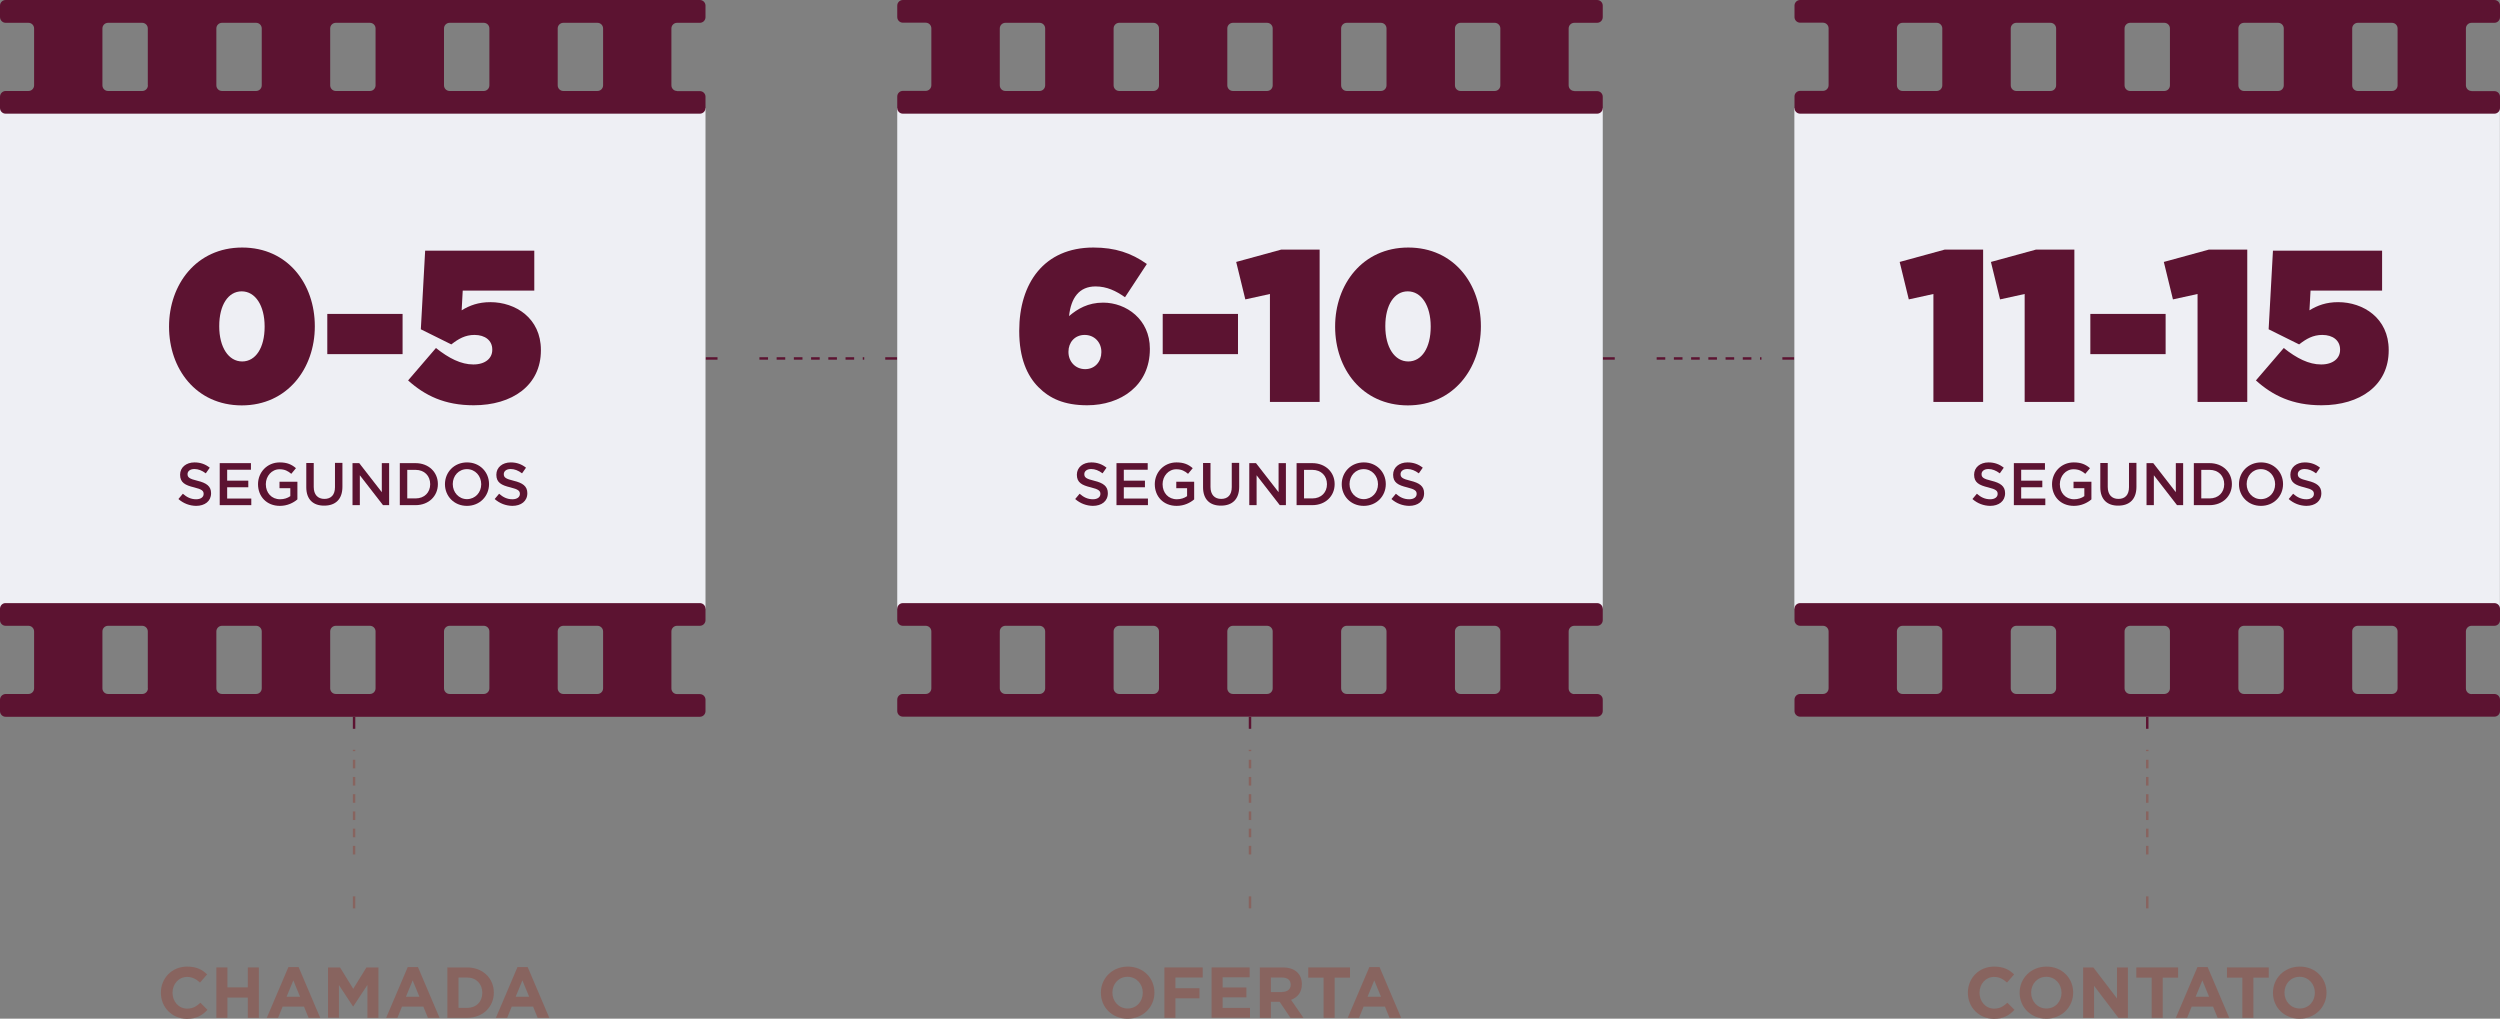 <svg width="508" height="207" viewBox="0 0 508 207" fill="none" xmlns="http://www.w3.org/2000/svg">
<rect x="0" y="0" width="508" height="207" fill="#808080" stroke="none"/>
<g clip-path="url(#clip0)">
<path d="M143.358 72.838H145.798" stroke="#5C1331" stroke-width="0.5" stroke-miterlimit="10"/>
<path d="M154.313 72.838H175.612" stroke="#5C1331" stroke-width="0.5" stroke-miterlimit="10" stroke-dasharray="1.75 1.75"/>
<path d="M179.881 72.838H182.321" stroke="#5C1331" stroke-width="0.5" stroke-miterlimit="10"/>
<path d="M71.948 184.583V182.143" stroke="#88645F" stroke-width="0.5" stroke-miterlimit="10"/>
<path d="M71.948 173.63V152.359" stroke="#88645F" stroke-width="0.5" stroke-miterlimit="10" stroke-dasharray="1.75 1.75"/>
<path d="M71.948 148.091V145.651" stroke="#5C1331" stroke-width="0.5" stroke-miterlimit="10"/>
<path d="M325.679 72.838H328.119" stroke="#5C1331" stroke-width="0.5" stroke-miterlimit="10"/>
<path d="M336.634 72.838H357.932" stroke="#5C1331" stroke-width="0.5" stroke-miterlimit="10" stroke-dasharray="1.75 1.75"/>
<path d="M362.177 72.838H364.617" stroke="#5C1331" stroke-width="0.5" stroke-miterlimit="10"/>
<path d="M143.358 21.954H0V123.673H143.358V21.954Z" fill="#EEEFF4"/>
<path d="M137.576 18.49C136.942 18.49 136.43 17.978 136.43 17.343V5.781C136.43 5.147 136.942 4.635 137.576 4.635H142.212C142.846 4.635 143.358 4.122 143.358 3.488V1.146C143.358 0.512 142.846 0 142.212 0H1.147C0.512 0 0 0.512 0 1.146V3.464C0 4.098 0.512 4.635 1.147 4.635H5.782C6.416 4.635 6.929 5.147 6.929 5.781V17.343C6.929 17.978 6.416 18.49 5.782 18.49H1.147C0.512 18.49 0 19.027 0 19.661V21.954C0 22.588 0.512 23.1 1.147 23.1H142.212C142.846 23.1 143.358 22.588 143.358 21.954V19.661C143.358 19.027 142.846 18.514 142.212 18.514H137.576V18.49ZM30.057 17.343C30.057 17.978 29.545 18.49 28.911 18.49H21.957C21.323 18.49 20.811 17.978 20.811 17.343V5.781C20.811 5.147 21.323 4.635 21.957 4.635H28.886C29.521 4.635 30.033 5.147 30.033 5.781V17.343H30.057ZM53.186 17.343C53.186 17.978 52.674 18.49 52.039 18.49H45.111C44.476 18.49 43.964 17.978 43.964 17.343V5.781C43.964 5.147 44.476 4.635 45.111 4.635H52.039C52.674 4.635 53.186 5.147 53.186 5.781V17.343ZM76.315 17.343C76.315 17.978 75.802 18.49 75.168 18.49H68.239C67.605 18.49 67.093 17.978 67.093 17.343V5.781C67.093 5.147 67.605 4.635 68.239 4.635H75.168C75.802 4.635 76.315 5.147 76.315 5.781V17.343ZM99.443 17.343C99.443 17.978 98.931 18.49 98.297 18.49H91.368C90.734 18.49 90.221 17.978 90.221 17.343V5.781C90.221 5.147 90.734 4.635 91.368 4.635H98.297C98.931 4.635 99.443 5.147 99.443 5.781V17.343ZM122.548 17.343C122.548 17.978 122.035 18.49 121.401 18.49H114.472C113.838 18.49 113.325 17.978 113.325 17.343V5.781C113.325 5.147 113.838 4.635 114.472 4.635H121.401C122.035 4.635 122.548 5.147 122.548 5.781V17.343Z" fill="#5C1331"/>
<path d="M137.576 141.041C136.942 141.041 136.43 140.529 136.43 139.895V128.308C136.43 127.674 136.942 127.161 137.576 127.161H142.212C142.846 127.161 143.358 126.649 143.358 126.015V123.698C143.358 123.063 142.846 122.551 142.212 122.551H1.147C0.512 122.527 0 123.063 0 123.698V126.015C0 126.649 0.512 127.161 1.147 127.161H5.782C6.416 127.161 6.929 127.674 6.929 128.308V139.87C6.929 140.504 6.416 141.017 5.782 141.017H1.147C0.512 141.041 0 141.553 0 142.188V144.505C0 145.139 0.512 145.651 1.147 145.651H142.212C142.846 145.651 143.358 145.139 143.358 144.505V142.188C143.358 141.553 142.846 141.041 142.212 141.041H137.576ZM30.057 139.87C30.057 140.504 29.545 141.017 28.911 141.017H21.957C21.323 141.017 20.811 140.504 20.811 139.87V128.308C20.811 127.674 21.323 127.161 21.957 127.161H28.886C29.521 127.161 30.033 127.674 30.033 128.308V139.87H30.057ZM53.186 139.87C53.186 140.504 52.674 141.017 52.039 141.017H45.111C44.476 141.017 43.964 140.504 43.964 139.87V128.308C43.964 127.674 44.476 127.161 45.111 127.161H52.039C52.674 127.161 53.186 127.674 53.186 128.308V139.87ZM76.315 139.87C76.315 140.504 75.802 141.017 75.168 141.017H68.239C67.605 141.017 67.093 140.504 67.093 139.87V128.308C67.093 127.674 67.605 127.161 68.239 127.161H75.168C75.802 127.161 76.315 127.674 76.315 128.308V139.87ZM99.443 139.87C99.443 140.504 98.931 141.017 98.297 141.017H91.368C90.734 141.017 90.221 140.504 90.221 139.87V128.308C90.221 127.674 90.734 127.161 91.368 127.161H98.297C98.931 127.161 99.443 127.674 99.443 128.308V139.87ZM122.548 139.87C122.548 140.504 122.035 141.017 121.401 141.017H114.472C113.838 141.017 113.325 140.504 113.325 139.87V128.308C113.325 127.674 113.838 127.161 114.472 127.161H121.401C122.035 127.161 122.548 127.674 122.548 128.308V139.87Z" fill="#5C1331"/>
<path d="M325.679 21.954H182.321V123.673H325.679V21.954Z" fill="#EEEFF4"/>
<path d="M319.897 18.49C319.263 18.49 318.75 17.978 318.75 17.343V5.781C318.75 5.147 319.263 4.635 319.897 4.635H324.533C325.167 4.635 325.679 4.122 325.679 3.488V1.146C325.679 0.512 325.167 0 324.533 0H183.467C182.833 0 182.321 0.512 182.321 1.146V3.464C182.321 4.098 182.833 4.61 183.467 4.61H188.103C188.737 4.61 189.25 5.123 189.25 5.757V17.319C189.25 17.953 188.737 18.466 188.103 18.466H183.467C182.833 18.466 182.321 18.978 182.321 19.612V21.954C182.321 22.588 182.833 23.1 183.467 23.1H324.533C325.167 23.1 325.679 22.588 325.679 21.954V19.661C325.679 19.027 325.167 18.514 324.533 18.514H319.897V18.49ZM212.378 17.343C212.378 17.978 211.866 18.49 211.232 18.49H204.303C203.668 18.49 203.156 17.978 203.156 17.343V5.781C203.156 5.147 203.668 4.635 204.303 4.635H211.232C211.866 4.635 212.378 5.147 212.378 5.781V17.343ZM235.507 17.343C235.507 17.978 234.995 18.49 234.36 18.49H227.431C226.797 18.49 226.285 17.978 226.285 17.343V5.781C226.285 5.147 226.797 4.635 227.431 4.635H234.36C234.995 4.635 235.507 5.147 235.507 5.781V17.343ZM258.611 17.343C258.611 17.978 258.099 18.49 257.464 18.49H250.536C249.901 18.49 249.389 17.978 249.389 17.343V5.781C249.389 5.147 249.901 4.635 250.536 4.635H257.464C258.099 4.635 258.611 5.147 258.611 5.781V17.343ZM281.74 17.343C281.74 17.978 281.227 18.49 280.593 18.49H273.664C273.03 18.49 272.518 17.978 272.518 17.343V5.781C272.518 5.147 273.03 4.635 273.664 4.635H280.593C281.227 4.635 281.74 5.147 281.74 5.781V17.343ZM304.868 17.343C304.868 17.978 304.356 18.49 303.722 18.49H296.793C296.158 18.49 295.646 17.978 295.646 17.343V5.781C295.646 5.147 296.158 4.635 296.793 4.635H303.722C304.356 4.635 304.868 5.147 304.868 5.781V17.343Z" fill="#5C1331"/>
<path d="M319.897 141.041C319.263 141.041 318.75 140.529 318.75 139.895V128.308C318.75 127.674 319.263 127.161 319.897 127.161H324.533C325.167 127.161 325.679 126.649 325.679 126.015V123.697C325.679 123.063 325.167 122.551 324.533 122.551H183.467C182.833 122.551 182.321 123.063 182.321 123.697V126.015C182.321 126.649 182.833 127.161 183.467 127.161H188.103C188.737 127.161 189.25 127.674 189.25 128.308V139.87C189.25 140.504 188.737 141.017 188.103 141.017H183.467C182.833 141.017 182.321 141.529 182.321 142.163V144.48C182.321 145.115 182.833 145.627 183.467 145.627H324.533C325.167 145.627 325.679 145.115 325.679 144.48V142.163C325.679 141.529 325.167 141.017 324.533 141.017H319.897V141.041ZM212.378 139.87C212.378 140.504 211.866 141.017 211.232 141.017H204.303C203.668 141.017 203.156 140.504 203.156 139.87V128.308C203.156 127.674 203.668 127.161 204.303 127.161H211.232C211.866 127.161 212.378 127.674 212.378 128.308V139.87ZM235.507 139.87C235.507 140.504 234.995 141.017 234.36 141.017H227.431C226.797 141.017 226.285 140.504 226.285 139.87V128.308C226.285 127.674 226.797 127.161 227.431 127.161H234.36C234.995 127.161 235.507 127.674 235.507 128.308V139.87ZM258.611 139.87C258.611 140.504 258.099 141.017 257.464 141.017H250.536C249.901 141.017 249.389 140.504 249.389 139.87V128.308C249.389 127.674 249.901 127.161 250.536 127.161H257.464C258.099 127.161 258.611 127.674 258.611 128.308V139.87ZM281.74 139.87C281.74 140.504 281.227 141.017 280.593 141.017H273.664C273.03 141.017 272.518 140.504 272.518 139.87V128.308C272.518 127.674 273.03 127.161 273.664 127.161H280.593C281.227 127.161 281.74 127.674 281.74 128.308V139.87ZM304.868 139.87C304.868 140.504 304.356 141.017 303.722 141.017H296.793C296.158 141.017 295.646 140.504 295.646 139.87V128.308C295.646 127.674 296.158 127.161 296.793 127.161H303.722C304.356 127.161 304.868 127.674 304.868 128.308V139.87Z" fill="#5C1331"/>
<path d="M507.976 21.954H364.617V123.673H507.976V21.954Z" fill="#EEEFF4"/>
<path d="M502.218 18.49C501.584 18.49 501.072 17.978 501.072 17.343V5.781C501.072 5.147 501.584 4.635 502.218 4.635H506.854C507.488 4.635 508.001 4.122 508.001 3.488V1.146C508.001 0.512 507.488 0 506.854 0H365.789C365.155 0 364.642 0.512 364.642 1.146V3.464C364.642 4.098 365.155 4.61 365.789 4.61H370.424C371.059 4.61 371.571 5.123 371.571 5.757V17.319C371.571 17.953 371.059 18.466 370.424 18.466H365.789C365.155 18.466 364.642 18.978 364.642 19.612V21.954C364.642 22.588 365.155 23.1 365.789 23.1H506.854C507.488 23.1 508.001 22.588 508.001 21.954V19.661C508.001 19.027 507.488 18.514 506.854 18.514H502.218V18.49ZM394.675 17.343C394.675 17.978 394.163 18.49 393.529 18.49H386.6C385.965 18.49 385.453 17.978 385.453 17.343V5.781C385.453 5.147 385.965 4.635 386.6 4.635H393.529C394.163 4.635 394.675 5.147 394.675 5.781V17.343ZM417.804 17.343C417.804 17.978 417.292 18.49 416.657 18.49H409.728C409.094 18.49 408.582 17.978 408.582 17.343V5.781C408.582 5.147 409.094 4.635 409.728 4.635H416.657C417.292 4.635 417.804 5.147 417.804 5.781V17.343ZM440.932 17.343C440.932 17.978 440.42 18.49 439.786 18.49H432.857C432.223 18.49 431.71 17.978 431.71 17.343V5.781C431.71 5.147 432.223 4.635 432.857 4.635H439.786C440.42 4.635 440.932 5.147 440.932 5.781V17.343ZM464.061 17.343C464.061 17.978 463.549 18.49 462.914 18.49H455.986C455.351 18.49 454.839 17.978 454.839 17.343V5.781C454.839 5.147 455.351 4.635 455.986 4.635H462.914C463.549 4.635 464.061 5.147 464.061 5.781V17.343ZM487.19 17.343C487.19 17.978 486.677 18.49 486.043 18.49H479.114C478.48 18.49 477.968 17.978 477.968 17.343V5.781C477.968 5.147 478.48 4.635 479.114 4.635H486.043C486.677 4.635 487.19 5.147 487.19 5.781V17.343Z" fill="#5C1331"/>
<path d="M502.218 141.041C501.584 141.041 501.071 140.529 501.071 139.895V128.308C501.071 127.674 501.584 127.161 502.218 127.161H506.853C507.488 127.161 508 126.649 508 126.015V123.697C508 123.063 507.488 122.551 506.853 122.551H365.788C365.154 122.551 364.642 123.063 364.642 123.697V126.015C364.642 126.649 365.154 127.161 365.788 127.161H370.424C371.058 127.161 371.57 127.674 371.57 128.308V139.87C371.57 140.504 371.058 141.017 370.424 141.017H365.788C365.154 141.017 364.642 141.529 364.642 142.163V144.48C364.642 145.115 365.154 145.627 365.788 145.627H506.853C507.488 145.627 508 145.115 508 144.48V142.163C508 141.529 507.488 141.017 506.853 141.017H502.218V141.041ZM394.675 139.87C394.675 140.504 394.162 141.017 393.528 141.017H386.599C385.965 141.017 385.453 140.504 385.453 139.87V128.308C385.453 127.674 385.965 127.161 386.599 127.161H393.528C394.162 127.161 394.675 127.674 394.675 128.308V139.87ZM417.803 139.87C417.803 140.504 417.291 141.017 416.657 141.017H409.728C409.093 141.017 408.581 140.504 408.581 139.87V128.308C408.581 127.674 409.093 127.161 409.728 127.161H416.657C417.291 127.161 417.803 127.674 417.803 128.308V139.87ZM440.932 139.87C440.932 140.504 440.42 141.017 439.785 141.017H432.856C432.222 141.017 431.71 140.504 431.71 139.87V128.308C431.71 127.674 432.222 127.161 432.856 127.161H439.785C440.42 127.161 440.932 127.674 440.932 128.308V139.87ZM464.061 139.87C464.061 140.504 463.548 141.017 462.914 141.017H455.985C455.351 141.017 454.838 140.504 454.838 139.87V128.308C454.838 127.674 455.351 127.161 455.985 127.161H462.914C463.548 127.161 464.061 127.674 464.061 128.308V139.87ZM487.189 139.87C487.189 140.504 486.677 141.017 486.042 141.017H479.114C478.479 141.017 477.967 140.504 477.967 139.87V128.308C477.967 127.674 478.479 127.161 479.114 127.161H486.042C486.677 127.161 487.189 127.674 487.189 128.308V139.87Z" fill="#5C1331"/>
<path d="M34.351 66.423V66.325C34.351 57.836 39.889 50.299 49.209 50.299C58.529 50.299 63.97 57.763 63.97 66.252V66.35C63.97 74.814 58.431 82.376 49.112 82.376C39.792 82.351 34.351 74.887 34.351 66.423ZM53.772 66.423V66.325C53.772 62.105 51.893 59.202 49.112 59.202C46.355 59.202 44.549 62.008 44.549 66.228V66.325C44.549 70.545 46.428 73.448 49.209 73.448C51.966 73.448 53.772 70.643 53.772 66.423Z" fill="#5C1331"/>
<path d="M66.507 63.788H81.804V71.96H66.507V63.788Z" fill="#5C1331"/>
<path d="M82.926 77.302L88.587 70.716C91.221 72.814 93.686 74.058 96.174 74.058C98.638 74.058 100.029 72.789 100.029 71.106V71.009C100.029 69.204 98.589 68.057 96.418 68.057C94.539 68.057 93.173 68.838 91.709 69.984L85.512 66.911L86.391 50.933H108.568V59.056H94.027L93.808 63.056C95.442 62.056 97.223 61.398 99.638 61.398C104.737 61.398 109.91 64.642 109.91 71.106V71.204C109.91 78.327 104.079 82.351 96.247 82.351C90.343 82.351 86.342 80.376 82.926 77.302Z" fill="#5C1331"/>
<path d="M36.254 101.402L37.157 100.329C37.962 101.036 38.792 101.451 39.865 101.451C40.792 101.451 41.378 101.012 41.378 100.378V100.353C41.378 99.744 41.036 99.427 39.45 99.036C37.621 98.597 36.596 98.06 36.596 96.475V96.451C36.596 94.987 37.816 93.962 39.524 93.962C40.768 93.962 41.768 94.353 42.622 95.036L41.817 96.182C41.036 95.597 40.28 95.304 39.499 95.304C38.621 95.304 38.108 95.767 38.108 96.329V96.353C38.108 97.011 38.499 97.304 40.133 97.695C41.939 98.134 42.89 98.792 42.89 100.207V100.231C42.89 101.841 41.622 102.793 39.841 102.793C38.523 102.768 37.279 102.305 36.254 101.402Z" fill="#5C1331"/>
<path d="M44.647 94.109H50.99V95.451H46.16V97.67H50.454V99.012H46.16V101.305H51.063V102.646H44.647V94.109Z" fill="#5C1331"/>
<path d="M52.43 98.402V98.378C52.43 95.987 54.26 93.962 56.846 93.962C58.334 93.962 59.261 94.377 60.139 95.133L59.188 96.28C58.529 95.719 57.87 95.353 56.797 95.353C55.211 95.353 54.016 96.743 54.016 98.378V98.402C54.016 100.158 55.187 101.451 56.919 101.451C57.724 101.451 58.456 101.207 58.993 100.817V99.207H56.797V97.89H60.432V101.475C59.602 102.183 58.383 102.793 56.87 102.793C54.186 102.793 52.43 100.89 52.43 98.402Z" fill="#5C1331"/>
<path d="M62.237 99.012V94.084H63.75V98.939C63.75 100.524 64.58 101.378 65.921 101.378C67.263 101.378 68.068 100.573 68.068 98.987V94.06H69.581V98.914C69.581 101.476 68.142 102.744 65.897 102.744C63.653 102.768 62.237 101.5 62.237 99.012Z" fill="#5C1331"/>
<path d="M71.606 94.109H72.997L77.583 100.012V94.109H79.072V102.646H77.827L73.119 96.573V102.646H71.63V94.109H71.606Z" fill="#5C1331"/>
<path d="M81.243 94.109H84.439C87.123 94.109 88.977 95.963 88.977 98.353V98.378C88.977 100.793 87.123 102.646 84.439 102.646H81.243V94.109ZM84.439 101.28C86.244 101.28 87.415 100.061 87.415 98.402V98.378C87.415 96.695 86.244 95.475 84.439 95.475H82.755V101.28H84.439Z" fill="#5C1331"/>
<path d="M90.416 98.402V98.378C90.416 95.963 92.27 93.962 94.905 93.962C97.54 93.962 99.37 95.963 99.37 98.353V98.378C99.37 100.792 97.516 102.793 94.881 102.793C92.246 102.793 90.416 100.792 90.416 98.402ZM97.784 98.402V98.378C97.784 96.719 96.564 95.328 94.881 95.328C93.198 95.328 92.002 96.694 92.002 98.353V98.378C92.002 100.036 93.222 101.427 94.905 101.427C96.589 101.402 97.784 100.061 97.784 98.402Z" fill="#5C1331"/>
<path d="M100.517 101.402L101.419 100.329C102.225 101.036 103.054 101.451 104.128 101.451C105.055 101.451 105.64 101.012 105.64 100.378V100.353C105.64 99.744 105.299 99.427 103.713 99.036C101.883 98.597 100.858 98.06 100.858 96.475V96.451C100.858 94.987 102.078 93.962 103.786 93.962C105.03 93.962 106.031 94.353 106.884 95.036L106.079 96.182C105.299 95.597 104.542 95.304 103.762 95.304C102.883 95.304 102.371 95.767 102.371 96.329V96.353C102.371 97.011 102.761 97.304 104.396 97.695C106.201 98.134 107.153 98.792 107.153 100.207V100.231C107.153 101.841 105.884 102.793 104.103 102.793C102.786 102.768 101.541 102.305 100.517 101.402Z" fill="#5C1331"/>
<path d="M211.012 78.668C208.694 76.351 207.108 72.74 207.108 67.301V67.203C207.108 57.592 212.11 50.299 222.186 50.299C226.577 50.299 229.871 51.397 233.043 53.641L228.602 60.398C226.797 59.129 224.918 58.202 222.625 58.202C219.283 58.202 217.624 60.52 217.233 64.227C218.99 62.739 221.088 61.495 224.162 61.495C228.871 61.495 233.653 64.91 233.653 70.838V70.935C233.653 78.351 227.724 82.351 220.917 82.351C216.233 82.351 213.281 80.961 211.012 78.668ZM223.796 71.57V71.472C223.796 69.618 222.43 68.057 220.405 68.057C218.38 68.057 217.111 69.594 217.111 71.448V71.545C217.111 73.424 218.478 75.009 220.503 75.009C222.528 75.009 223.796 73.448 223.796 71.57Z" fill="#5C1331"/>
<path d="M236.263 63.788H251.56V71.96H236.263V63.788Z" fill="#5C1331"/>
<path d="M258.05 59.739L253.049 60.837L251.194 53.226L260.368 50.713H268.15V81.668H258.05V59.739Z" fill="#5C1331"/>
<path d="M271.298 66.423V66.325C271.298 57.836 276.836 50.299 286.156 50.299C295.475 50.299 300.916 57.763 300.916 66.252V66.35C300.916 74.814 295.378 82.376 286.058 82.376C276.738 82.351 271.298 74.887 271.298 66.423ZM290.718 66.423V66.325C290.718 62.105 288.839 59.202 286.058 59.202C283.301 59.202 281.496 62.008 281.496 66.228V66.325C281.496 70.545 283.374 73.448 286.156 73.448C288.913 73.448 290.718 70.643 290.718 66.423Z" fill="#5C1331"/>
<path d="M218.478 101.402L219.38 100.329C220.185 101.036 221.015 101.451 222.088 101.451C223.015 101.451 223.601 101.012 223.601 100.378V100.353C223.601 99.744 223.259 99.427 221.674 99.036C219.844 98.597 218.819 98.06 218.819 96.475V96.451C218.819 94.987 220.039 93.962 221.747 93.962C222.991 93.962 223.991 94.353 224.845 95.036L224.04 96.182C223.259 95.597 222.503 95.304 221.722 95.304C220.844 95.304 220.332 95.767 220.332 96.329V96.353C220.332 97.011 220.722 97.304 222.357 97.695C224.162 98.134 225.114 98.792 225.114 100.207V100.231C225.114 101.841 223.845 102.793 222.064 102.793C220.747 102.768 219.502 102.305 218.478 101.402Z" fill="#5C1331"/>
<path d="M226.87 94.109H233.213V95.451H228.358V97.67H232.652V99.012H228.358V101.305H233.262V102.646H226.87V94.109Z" fill="#5C1331"/>
<path d="M234.653 98.402V98.378C234.653 95.987 236.483 93.962 239.069 93.962C240.557 93.962 241.484 94.377 242.362 95.133L241.411 96.28C240.752 95.719 240.094 95.353 239.02 95.353C237.434 95.353 236.239 96.743 236.239 98.378V98.402C236.239 100.158 237.41 101.451 239.142 101.451C239.947 101.451 240.679 101.207 241.216 100.817V99.207H239.02V97.89H242.655V101.475C241.826 102.183 240.606 102.793 239.093 102.793C236.41 102.793 234.653 100.89 234.653 98.402Z" fill="#5C1331"/>
<path d="M244.461 99.012V94.084H245.973V98.939C245.973 100.524 246.803 101.378 248.145 101.378C249.487 101.378 250.292 100.573 250.292 98.987V94.06H251.804V98.914C251.804 101.476 250.365 102.744 248.12 102.744C245.876 102.768 244.461 101.5 244.461 99.012Z" fill="#5C1331"/>
<path d="M253.829 94.109H255.22L259.807 100.012V94.109H261.295V102.646H260.051L255.342 96.573V102.646H253.854V94.109H253.829Z" fill="#5C1331"/>
<path d="M263.466 94.109H266.662C269.346 94.109 271.2 95.963 271.2 98.353V98.378C271.2 100.793 269.346 102.646 266.662 102.646H263.466V94.109ZM266.662 101.28C268.468 101.28 269.639 100.061 269.639 98.402V98.378C269.639 96.695 268.468 95.475 266.662 95.475H264.979V101.28H266.662Z" fill="#5C1331"/>
<path d="M272.64 98.402V98.378C272.64 95.963 274.494 93.962 277.129 93.962C279.763 93.962 281.593 95.963 281.593 98.353V98.378C281.593 100.792 279.739 102.793 277.104 102.793C274.469 102.793 272.64 100.792 272.64 98.402ZM280.007 98.402V98.378C280.007 96.719 278.788 95.328 277.104 95.328C275.421 95.328 274.225 96.694 274.225 98.353V98.378C274.225 100.036 275.445 101.427 277.129 101.427C278.812 101.402 280.007 100.061 280.007 98.402Z" fill="#5C1331"/>
<path d="M282.74 101.402L283.643 100.329C284.448 101.036 285.277 101.451 286.351 101.451C287.278 101.451 287.863 101.012 287.863 100.378V100.353C287.863 99.744 287.522 99.427 285.936 99.036C284.106 98.597 283.082 98.06 283.082 96.475V96.451C283.082 94.987 284.301 93.962 286.009 93.962C287.253 93.962 288.254 94.353 289.108 95.036L288.303 96.182C287.522 95.597 286.766 95.304 285.985 95.304C285.107 95.304 284.594 95.767 284.594 96.329V96.353C284.594 97.011 284.985 97.304 286.619 97.695C288.425 98.134 289.376 98.792 289.376 100.207V100.231C289.376 101.841 288.107 102.793 286.326 102.793C285.009 102.768 283.765 102.305 282.74 101.402Z" fill="#5C1331"/>
<path d="M392.869 59.739L387.868 60.837L386.014 53.226L395.187 50.713H402.97V81.668H392.869V59.739Z" fill="#5C1331"/>
<path d="M411.411 59.739L406.41 60.837L404.556 53.226L413.729 50.713H421.512V81.668H411.411V59.739Z" fill="#5C1331"/>
<path d="M424.757 63.788H440.054V71.96H424.757V63.788Z" fill="#5C1331"/>
<path d="M446.543 59.739L441.542 60.837L439.688 53.226L448.861 50.713H456.644V81.668H446.543V59.739Z" fill="#5C1331"/>
<path d="M458.4 77.302L464.061 70.716C466.695 72.814 469.16 74.058 471.648 74.058C474.112 74.058 475.503 72.789 475.503 71.106V71.009C475.503 69.204 474.063 68.057 471.892 68.057C470.013 68.057 468.647 68.838 467.183 69.984L460.986 66.911L461.865 50.933H484.042V59.056H469.501L469.282 63.056C470.916 62.056 472.697 61.398 475.112 61.398C480.212 61.398 485.384 64.642 485.384 71.106V71.204C485.384 78.327 479.553 82.351 471.721 82.351C465.817 82.351 461.816 80.376 458.4 77.302Z" fill="#5C1331"/>
<path d="M400.798 101.402L401.701 100.329C402.506 101.036 403.336 101.451 404.409 101.451C405.336 101.451 405.922 101.012 405.922 100.378V100.353C405.922 99.744 405.58 99.427 403.994 99.036C402.165 98.597 401.14 98.06 401.14 96.475V96.451C401.14 94.987 402.36 93.962 404.068 93.962C405.312 93.962 406.312 94.353 407.166 95.036L406.361 96.182C405.58 95.597 404.824 95.304 404.043 95.304C403.165 95.304 402.653 95.767 402.653 96.329V96.353C402.653 97.011 403.043 97.304 404.678 97.695C406.483 98.134 407.434 98.792 407.434 100.207V100.231C407.434 101.841 406.166 102.793 404.385 102.793C403.067 102.768 401.823 102.305 400.798 101.402Z" fill="#5C1331"/>
<path d="M409.191 94.109H415.534V95.451H410.704V97.67H414.998V99.012H410.704V101.305H415.608V102.646H409.215V94.109H409.191Z" fill="#5C1331"/>
<path d="M416.974 98.402V98.378C416.974 95.987 418.804 93.962 421.39 93.962C422.878 93.962 423.805 94.377 424.683 95.133L423.732 96.28C423.073 95.719 422.414 95.353 421.341 95.353C419.755 95.353 418.56 96.743 418.56 98.378V98.402C418.56 100.158 419.731 101.451 421.463 101.451C422.268 101.451 423 101.207 423.537 100.817V99.207H421.341V97.89H424.976V101.475C424.147 102.183 422.927 102.793 421.414 102.793C418.73 102.793 416.974 100.89 416.974 98.402Z" fill="#5C1331"/>
<path d="M426.781 99.012V94.084H428.294V98.939C428.294 100.524 429.124 101.378 430.465 101.378C431.807 101.378 432.612 100.573 432.612 98.987V94.06H434.125V98.914C434.125 101.476 432.686 102.744 430.441 102.744C428.197 102.768 426.781 101.5 426.781 99.012Z" fill="#5C1331"/>
<path d="M436.15 94.109H437.541L442.127 100.012V94.109H443.616V102.646H442.371L437.663 96.573V102.646H436.174V94.109H436.15Z" fill="#5C1331"/>
<path d="M445.787 94.109H448.983C451.667 94.109 453.521 95.963 453.521 98.353V98.378C453.521 100.793 451.667 102.646 448.983 102.646H445.787V94.109ZM448.983 101.28C450.788 101.28 451.959 100.061 451.959 98.402V98.378C451.959 96.695 450.788 95.475 448.983 95.475H447.3V101.28H448.983Z" fill="#5C1331"/>
<path d="M454.96 98.402V98.378C454.96 95.963 456.815 93.962 459.449 93.962C462.084 93.962 463.914 95.963 463.914 98.353V98.378C463.914 100.792 462.06 102.793 459.425 102.793C456.79 102.793 454.96 100.792 454.96 98.402ZM462.304 98.402V98.378C462.304 96.719 461.084 95.328 459.401 95.328C457.717 95.328 456.522 96.694 456.522 98.353V98.378C456.522 100.036 457.742 101.427 459.425 101.427C461.133 101.402 462.304 100.061 462.304 98.402Z" fill="#5C1331"/>
<path d="M465.061 101.402L465.964 100.329C466.769 101.036 467.598 101.451 468.672 101.451C469.599 101.451 470.184 101.012 470.184 100.378V100.353C470.184 99.744 469.843 99.427 468.257 99.036C466.427 98.597 465.402 98.06 465.402 96.475V96.451C465.402 94.987 466.622 93.962 468.33 93.962C469.574 93.962 470.575 94.353 471.428 95.036L470.623 96.182C469.843 95.597 469.086 95.304 468.306 95.304C467.427 95.304 466.915 95.767 466.915 96.329V96.353C466.915 97.011 467.305 97.304 468.94 97.695C470.745 98.134 471.697 98.792 471.697 100.207V100.231C471.697 101.841 470.428 102.793 468.647 102.793C467.33 102.768 466.085 102.305 465.061 101.402Z" fill="#5C1331"/>
<path d="M32.692 201.731V201.707C32.692 198.804 34.888 196.413 38.035 196.413C39.963 196.413 41.109 197.048 42.085 197.999L40.646 199.658C39.865 198.95 39.06 198.511 38.035 198.511C36.303 198.511 35.059 199.95 35.059 201.707V201.731C35.059 203.487 36.279 204.951 38.035 204.951C39.206 204.951 39.914 204.487 40.719 203.756L42.158 205.195C41.109 206.317 39.938 207.024 37.962 207.024C34.937 207 32.692 204.683 32.692 201.731Z" fill="#88645F"/>
<path d="M43.964 196.584H46.208V200.633H50.356V196.584H52.6V206.829H50.356V202.707H46.208V206.829H43.964V196.584Z" fill="#88645F"/>
<path d="M58.602 196.511H60.676L65.067 206.829H62.701L61.774 204.536H57.431L56.504 206.829H54.211L58.602 196.511ZM60.969 202.536L59.603 199.219L58.236 202.536H60.969Z" fill="#88645F"/>
<path d="M66.653 196.584H69.093L71.777 200.926L74.46 196.584H76.9V206.829H74.656V200.146L71.777 204.512H71.728L68.874 200.17V206.805H66.653V196.584Z" fill="#88645F"/>
<path d="M82.853 196.511H84.927L89.318 206.829H86.952L86.025 204.536H81.682L80.755 206.829H78.462L82.853 196.511ZM85.22 202.536L83.853 199.219L82.487 202.536H85.22Z" fill="#88645F"/>
<path d="M90.904 196.584H94.905C98.126 196.584 100.346 198.804 100.346 201.682V201.707C100.346 204.585 98.126 206.829 94.905 206.829H90.904V196.584ZM94.905 204.805C96.76 204.805 98.004 203.561 98.004 201.756V201.731C98.004 199.926 96.76 198.633 94.905 198.633H93.173V204.805H94.905Z" fill="#88645F"/>
<path d="M105.152 196.511H107.226L111.618 206.829H109.251L108.324 204.536H103.981L103.054 206.829H100.761L105.152 196.511ZM107.519 202.536L106.153 199.219L104.786 202.536H107.519Z" fill="#88645F"/>
<path d="M254 184.583V182.143" stroke="#88645F" stroke-width="0.5" stroke-miterlimit="10"/>
<path d="M254 173.63V152.359" stroke="#88645F" stroke-width="0.5" stroke-miterlimit="10" stroke-dasharray="1.75 1.75"/>
<path d="M254 148.091V145.651" stroke="#5C1331" stroke-width="0.5" stroke-miterlimit="10"/>
<path d="M223.699 201.731V201.707C223.699 198.804 225.992 196.413 229.164 196.413C232.335 196.413 234.58 198.755 234.58 201.682V201.707C234.58 204.609 232.286 207 229.115 207C225.943 207 223.699 204.658 223.699 201.731ZM232.213 201.731V201.707C232.213 199.95 230.92 198.487 229.115 198.487C227.309 198.487 226.041 199.926 226.041 201.682V201.707C226.041 203.463 227.334 204.927 229.139 204.927C230.969 204.927 232.213 203.487 232.213 201.731Z" fill="#88645F"/>
<path d="M236.58 196.584H244.387V198.633H238.849V200.804H243.729V202.853H238.849V206.829H236.605V196.584H236.58Z" fill="#88645F"/>
<path d="M246.193 196.584H253.927V198.584H248.437V200.658H253.268V202.658H248.437V204.805H254V206.805H246.193V196.584Z" fill="#88645F"/>
<path d="M256.001 196.584H260.685C261.978 196.584 263.003 196.95 263.661 197.633C264.222 198.194 264.54 198.999 264.54 199.975V199.999C264.54 201.658 263.637 202.683 262.344 203.17L264.857 206.829H262.222L260.026 203.561H258.245V206.829H256.001V196.584ZM260.538 201.56C261.636 201.56 262.271 200.975 262.271 200.121V200.097C262.271 199.121 261.588 198.633 260.49 198.633H258.245V201.585H260.538V201.56Z" fill="#88645F"/>
<path d="M268.955 198.658H265.833V196.584H274.323V198.658H271.2V206.829H268.955V198.658Z" fill="#88645F"/>
<path d="M278.251 196.511H280.325L284.716 206.829H282.35L281.423 204.536H277.08L276.153 206.829H273.859L278.251 196.511ZM280.617 202.536L279.251 199.219L277.885 202.536H280.617Z" fill="#88645F"/>
<path d="M436.321 184.583V182.143" stroke="#88645F" stroke-width="0.5" stroke-miterlimit="10"/>
<path d="M436.321 173.63V152.359" stroke="#88645F" stroke-width="0.5" stroke-miterlimit="10" stroke-dasharray="1.75 1.75"/>
<path d="M436.321 148.091V145.651" stroke="#5C1331" stroke-width="0.5" stroke-miterlimit="10"/>
<path d="M399.871 201.731V201.707C399.871 198.804 402.067 196.413 405.214 196.413C407.142 196.413 408.288 197.048 409.264 197.999L407.825 199.658C407.044 198.95 406.239 198.511 405.214 198.511C403.482 198.511 402.238 199.95 402.238 201.707V201.731C402.238 203.487 403.458 204.951 405.214 204.951C406.385 204.951 407.093 204.487 407.898 203.756L409.337 205.195C408.288 206.317 407.117 207.024 405.141 207.024C402.116 207 399.871 204.683 399.871 201.731Z" fill="#88645F"/>
<path d="M410.387 201.731V201.707C410.387 198.804 412.68 196.413 415.851 196.413C419.023 196.413 421.268 198.755 421.268 201.682V201.707C421.268 204.609 418.974 207 415.803 207C412.655 207 410.387 204.658 410.387 201.731ZM418.901 201.731V201.707C418.901 199.95 417.608 198.487 415.803 198.487C413.997 198.487 412.729 199.926 412.729 201.682V201.707C412.729 203.463 414.022 204.927 415.827 204.927C417.657 204.927 418.901 203.487 418.901 201.731Z" fill="#88645F"/>
<path d="M423.293 196.584H425.366L430.173 202.878V196.584H432.393V206.829H430.465L425.513 200.316V206.829H423.293V196.584Z" fill="#88645F"/>
<path d="M437.224 198.658H434.101V196.584H442.591V198.658H439.468V206.829H437.224V198.658Z" fill="#88645F"/>
<path d="M446.519 196.511H448.593L452.984 206.829H450.618L449.691 204.536H445.348L444.421 206.829H442.127L446.519 196.511ZM448.885 202.536L447.519 199.219L446.153 202.536H448.885Z" fill="#88645F"/>
<path d="M455.643 198.658H452.521V196.584H461.011V198.658H457.888V206.829H455.643V198.658Z" fill="#88645F"/>
<path d="M461.865 201.731V201.707C461.865 198.804 464.158 196.413 467.33 196.413C470.501 196.413 472.746 198.755 472.746 201.682V201.707C472.746 204.609 470.453 207 467.281 207C464.109 207 461.865 204.658 461.865 201.731ZM470.379 201.731V201.707C470.379 199.95 469.086 198.487 467.281 198.487C465.476 198.487 464.207 199.926 464.207 201.682V201.707C464.207 203.463 465.5 204.927 467.305 204.927C469.135 204.927 470.379 203.487 470.379 201.731Z" fill="#88645F"/>
</g>
<defs>
<clipPath id="clip0">
<rect width="508" height="207" fill="white"/>
</clipPath>
</defs>
</svg>
